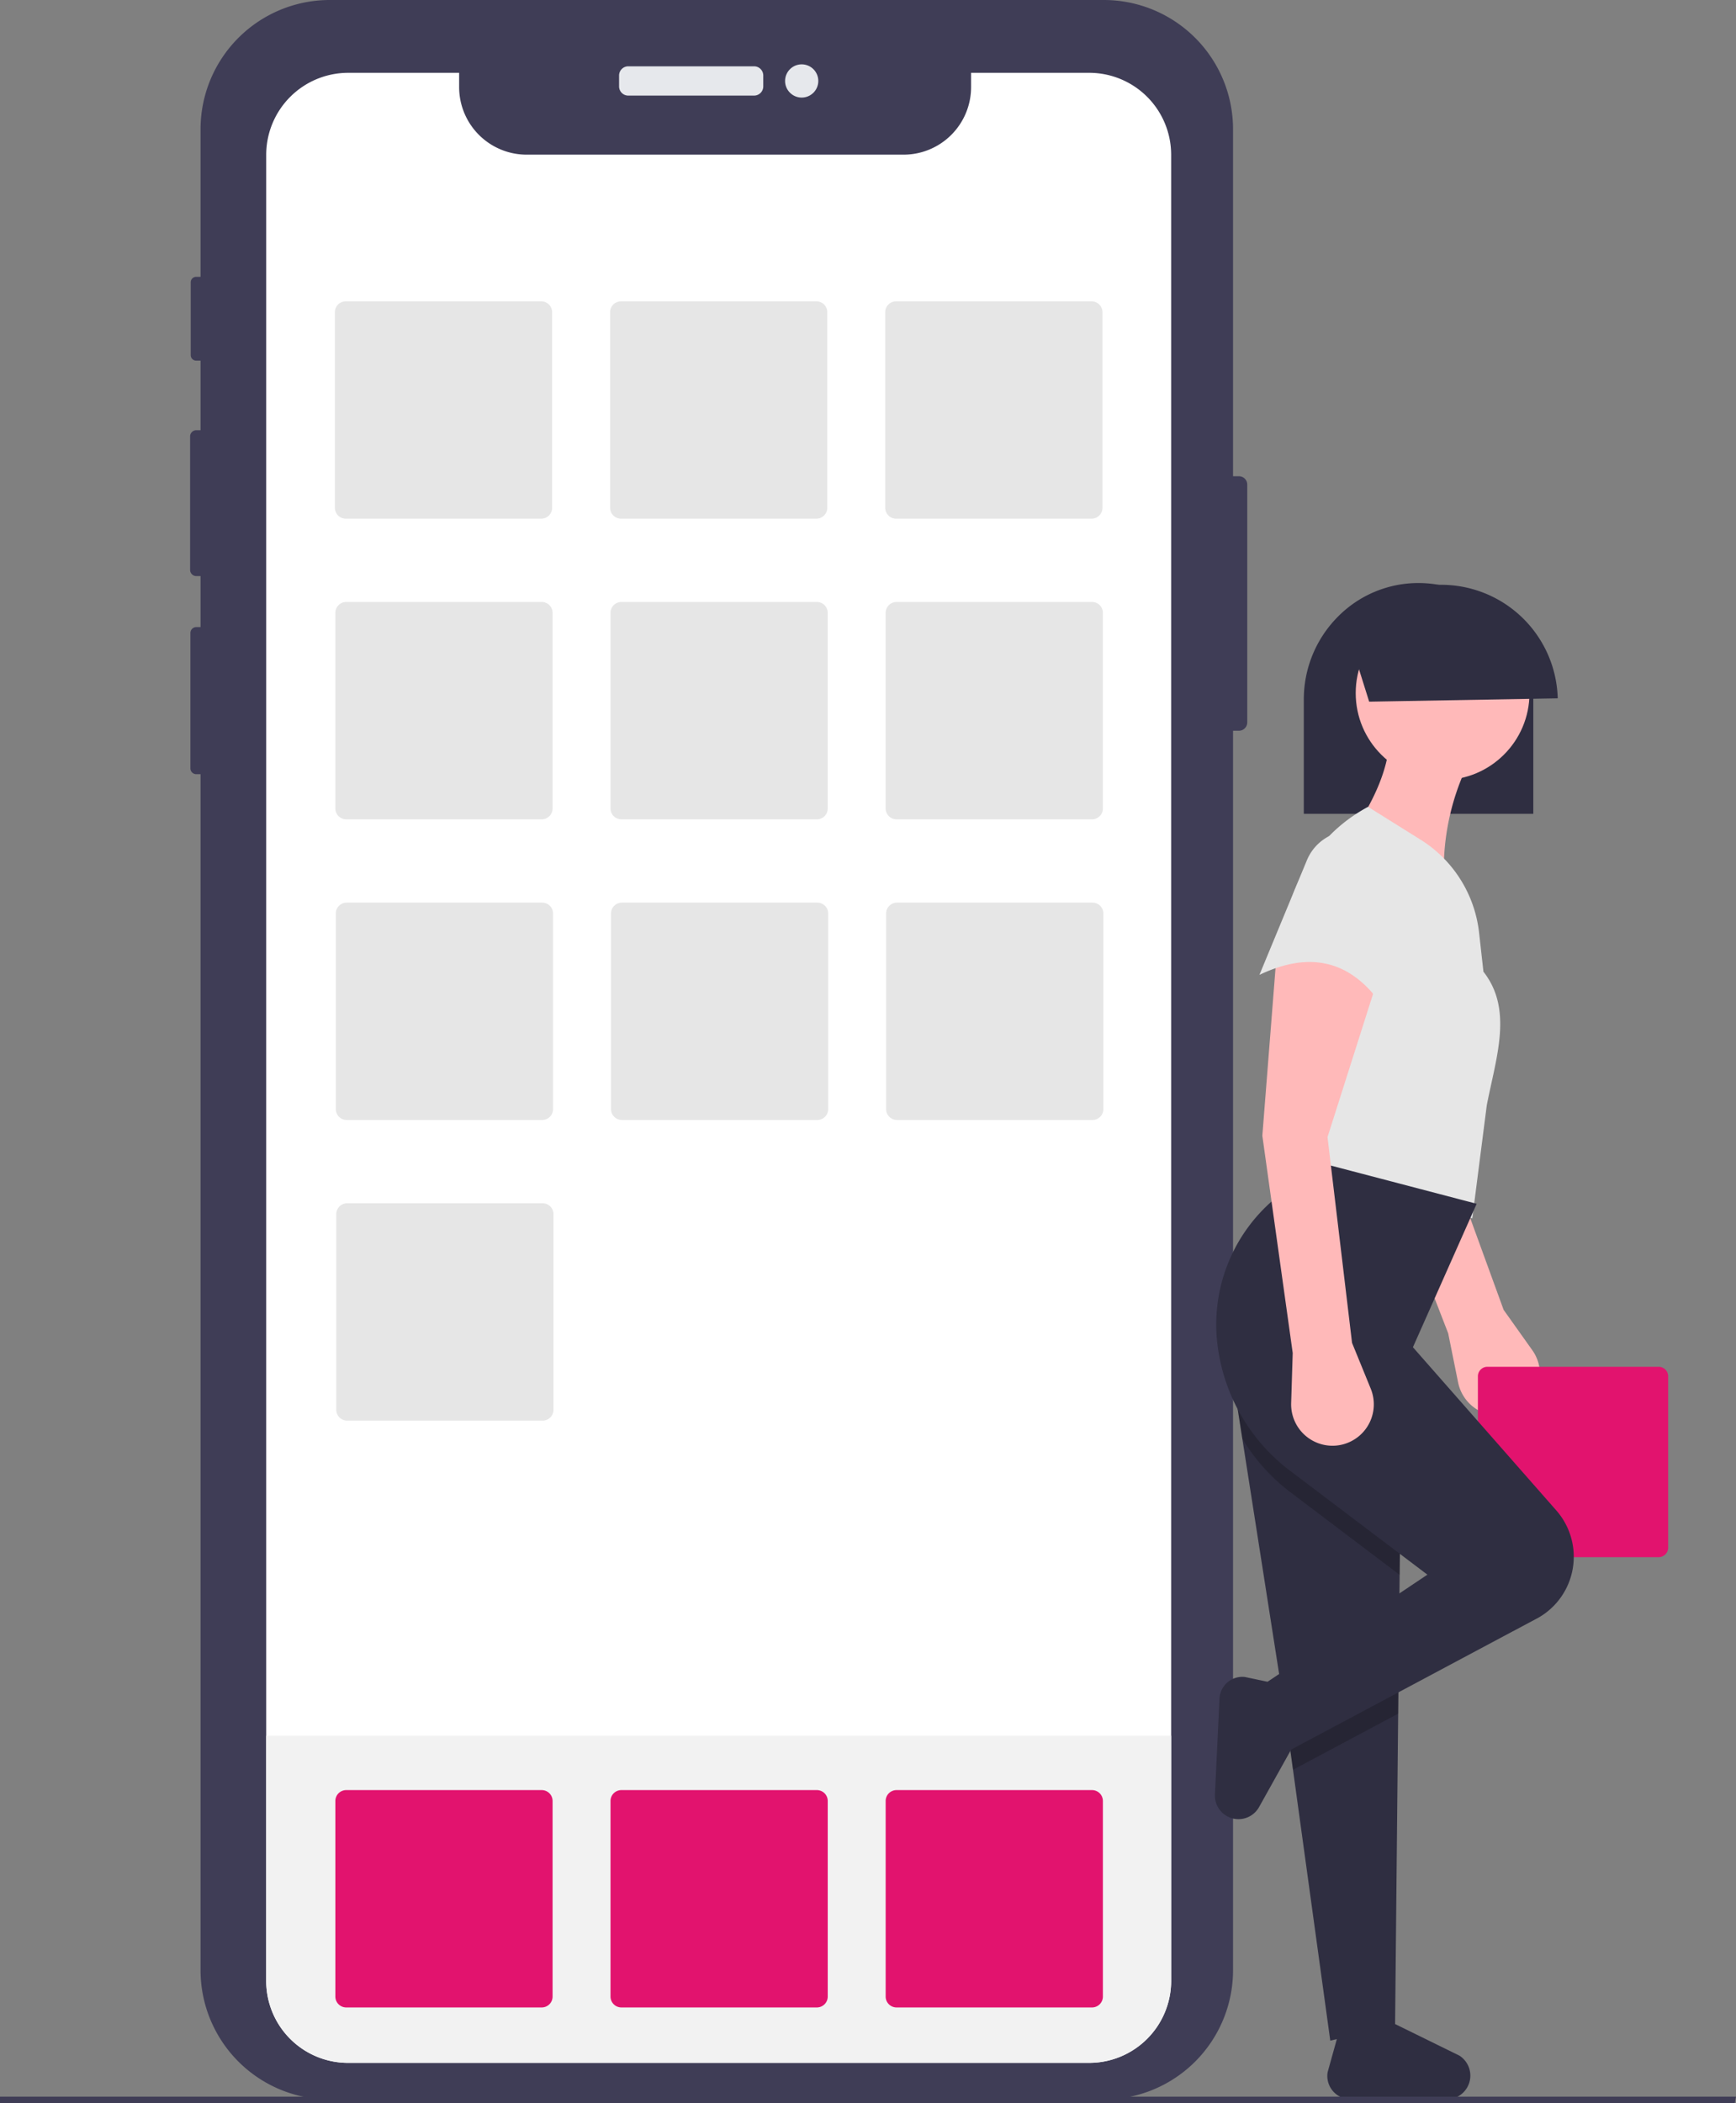 <svg xmlns="http://www.w3.org/2000/svg" width="136.164" height="164.886" viewBox="0 0 136.164 164.886">
  <rect x="0" y="0" width="136.164" height="164.886" fill="#808080" stroke="none"/>
  <g id="undraw_home_screen_4n7s" transform="translate(0 0)">
    <path id="Path_15726" data-name="Path 15726" d="M458.592,140.158v18.652a.652.652,0,0,1-.65.65h-.463v97.163a10.138,10.138,0,0,1-10.137,10.138H386.629a10.136,10.136,0,0,1-10.135-10.136V162.867h-.335a.459.459,0,0,1-.46-.457V151.795a.46.46,0,0,1,.46-.46h.335v-4h-.338a.482.482,0,0,1-.48-.483v-10.47a.481.481,0,0,1,.48-.48h.338v-5.458h-.344a.425.425,0,0,1-.426-.425v-5.715a.428.428,0,0,1,.426-.429h.344V112.308a10.135,10.135,0,0,1,10.135-10.135h60.712a10.138,10.138,0,0,1,10.138,10.135v27.2h.463A.652.652,0,0,1,458.592,140.158Z" transform="translate(-360.764 -102.173)" fill="#3f3d56"/>
    <path id="Path_15727" data-name="Path 15727" d="M205.59,21.933h9.865a.722.722,0,0,1,.722.722v.853a.722.722,0,0,1-.722.722H205.59a.722.722,0,0,1-.722-.722v-.853A.722.722,0,0,1,205.59,21.933Z" transform="translate(-156.31 -16.735)" fill="#e6e8ec"/>
    <circle id="Ellipse_1301" data-name="Ellipse 1301" cx="1.303" cy="1.303" r="1.303" transform="translate(61.578 5.044)" fill="#e6e8ec"/>
    <path id="Path_15728" data-name="Path 15728" d="M471.834,132.685V275.841a6.433,6.433,0,0,1-6.432,6.429H407.286a6.422,6.422,0,0,1-6.432-6.412V132.691a6.432,6.432,0,0,1,6.432-6.432h8.7v1.116a5.3,5.3,0,0,0,5.3,5.3h29.556a5.3,5.3,0,0,0,5.3-5.3v-1.116H465.4A6.427,6.427,0,0,1,471.834,132.685Z" transform="translate(-379.974 -120.55)" fill="#fff"/>
    <path id="Path_15729" data-name="Path 15729" d="M471.834,676.284V695.5a6.433,6.433,0,0,1-6.432,6.429H407.286a6.422,6.422,0,0,1-6.432-6.412V676.284Z" transform="translate(-379.974 -540.206)" fill="#f2f2f2"/>
    <path id="Path_15730" data-name="Path 15730" d="M424.44,201.835a.853.853,0,0,0-.852.852v15.335a.853.853,0,0,0,.852.852h15.335a.853.853,0,0,0,.852-.852V202.687a.853.853,0,0,0-.852-.852Z" transform="translate(-397.32 -178.212)" fill="#e6e6e6"/>
    <path id="Path_15731" data-name="Path 15731" d="M515.5,201.835a.853.853,0,0,0-.852.852v15.335a.853.853,0,0,0,.852.852H530.83a.853.853,0,0,0,.852-.852V202.687a.853.853,0,0,0-.852-.852Z" transform="translate(-466.793 -178.212)" fill="#e6e6e6"/>
    <path id="Path_15732" data-name="Path 15732" d="M606.552,201.835a.853.853,0,0,0-.852.852v15.335a.853.853,0,0,0,.852.852h15.335a.853.853,0,0,0,.852-.852V202.687a.853.853,0,0,0-.852-.852Z" transform="translate(-536.267 -178.212)" fill="#e6e6e6"/>
    <path id="Path_15733" data-name="Path 15733" d="M424.59,301.278a.853.853,0,0,0-.852.852v15.335a.853.853,0,0,0,.852.852h15.335a.853.853,0,0,0,.852-.852V302.13a.853.853,0,0,0-.852-.852Z" transform="translate(-397.434 -254.085)" fill="#e6e6e6"/>
    <path id="Path_15734" data-name="Path 15734" d="M515.646,301.278a.853.853,0,0,0-.852.852v15.335a.853.853,0,0,0,.852.852H530.98a.853.853,0,0,0,.852-.852V302.13a.853.853,0,0,0-.852-.852Z" transform="translate(-466.908 -254.085)" fill="#e6e6e6"/>
    <path id="Path_15735" data-name="Path 15735" d="M606.7,301.278a.853.853,0,0,0-.852.852v15.335a.853.853,0,0,0,.852.852h15.335a.853.853,0,0,0,.852-.852V302.13a.853.853,0,0,0-.852-.852Z" transform="translate(-536.381 -254.085)" fill="#e6e6e6"/>
    <path id="Path_15736" data-name="Path 15736" d="M424.74,400.72a.853.853,0,0,0-.852.852v15.335a.853.853,0,0,0,.852.852h15.335a.853.853,0,0,0,.852-.852V401.572a.853.853,0,0,0-.852-.852Z" transform="translate(-397.548 -329.957)" fill="#e6e6e6"/>
    <path id="Path_15737" data-name="Path 15737" d="M515.8,400.72a.853.853,0,0,0-.852.852v15.335a.853.853,0,0,0,.852.852H531.13a.853.853,0,0,0,.852-.852V401.572a.853.853,0,0,0-.852-.852Z" transform="translate(-467.022 -329.957)" fill="#e6e6e6"/>
    <path id="Path_15738" data-name="Path 15738" d="M606.851,400.72a.853.853,0,0,0-.852.852v15.335a.853.853,0,0,0,.852.852h15.335a.853.853,0,0,0,.852-.852V401.572a.853.853,0,0,0-.852-.852Z" transform="translate(-536.495 -329.957)" fill="#e6e6e6"/>
    <path id="Path_15739" data-name="Path 15739" d="M424.59,694.255a.853.853,0,0,0-.852.852v15.335a.853.853,0,0,0,.852.852h15.335a.853.853,0,0,0,.852-.852V695.107a.853.853,0,0,0-.852-.852Z" transform="translate(-397.434 -553.918)" fill="#e2136e"/>
    <path id="Path_15740" data-name="Path 15740" d="M515.646,694.255a.853.853,0,0,0-.852.852v15.335a.853.853,0,0,0,.852.852H530.98a.853.853,0,0,0,.852-.852V695.107a.853.853,0,0,0-.852-.852Z" transform="translate(-466.908 -553.918)" fill="#e2136e"/>
    <path id="Path_15741" data-name="Path 15741" d="M606.7,694.255a.853.853,0,0,0-.852.852v15.335a.853.853,0,0,0,.852.852h15.335a.853.853,0,0,0,.852-.852V695.107a.853.853,0,0,0-.852-.852Z" transform="translate(-536.381 -553.918)" fill="#e2136e"/>
    <path id="Path_15742" data-name="Path 15742" d="M424.89,500.163a.853.853,0,0,0-.852.852V516.35a.853.853,0,0,0,.852.852h15.335a.853.853,0,0,0,.852-.852V501.015a.853.853,0,0,0-.852-.852Z" transform="translate(-397.663 -405.83)" fill="#e6e6e6"/>
    <path id="Path_15743" data-name="Path 15743" d="M764.941,441.3l.777,3.847a3.245,3.245,0,0,0,3.922,2.517h0a3.245,3.245,0,0,0,1.9-5.04l-2.249-3.162L763.729,424.2l1.016-13.072c-3.194-1.2-6.445-2.543-8.208-.174l2.19,14.3Z" transform="translate(-651.352 -336.772)" fill="#ffb9b9"/>
    <path id="Path_15744" data-name="Path 15744" d="M802.568,554.242a.747.747,0,0,0-.746.746v13.433a.747.747,0,0,0,.746.746H816a.747.747,0,0,0,.746-.746V554.988a.747.747,0,0,0-.746-.746Z" transform="translate(-685.903 -447.091)" fill="#e2136e"/>
    <path id="Path_15745" data-name="Path 15745" d="M762.216,304.139c0-.079,0-.157,0-.239a9.014,9.014,0,0,0-9-8.9,8.872,8.872,0,0,0-6.364,2.678,9.182,9.182,0,0,0-2.636,6.464v8.951h18Z" transform="translate(-641.951 -249.293)" fill="#2f2e41"/>
    <path id="Path_15746" data-name="Path 15746" d="M763.194,775.464h0a1.865,1.865,0,0,0-.834-1.829l-5.353-2.627-4.036.509-.953,3.417a1.818,1.818,0,0,0,1.591,2.1l7.53.016A1.865,1.865,0,0,0,763.194,775.464Z" transform="translate(-647.886 -612.479)" fill="#2f2e41"/>
    <path id="Path_15747" data-name="Path 15747" d="M408.248,457.583l.621,3.965.056.363,2.386,15.242.737,4.711.226,1.445.627,4.559,2.923,21.233,5.083-1.152.243-24.479.042-4.2.039-3.552.035-3.125.141-12.567Z" transform="translate(-311.484 -349.125)" fill="#2f2e41"/>
    <circle id="Ellipse_1302" data-name="Ellipse 1302" cx="6.815" cy="6.815" r="6.815" transform="translate(106.336 47.521)" fill="#ffb9b9"/>
    <path id="Path_15748" data-name="Path 15748" d="M758.28,354.21,766,358.071a18.991,18.991,0,0,1,2.385-11.017l-6.7-1.022C761.6,348.723,760.236,351.456,758.28,354.21Z" transform="translate(-652.682 -288.232)" fill="#ffb9b9"/>
    <path id="Path_15749" data-name="Path 15749" d="M736.874,398.336l13.63,2.953,1.136-8.859c.739-3.789,2.073-7.5-.262-10.472l-.342-3.062a9.888,9.888,0,0,0-4.586-7.286l-4.123-2.577C733.779,373.656,734.123,385.076,736.874,398.336Z" transform="translate(-635.024 -305.781)" fill="#e6e6e6"/>
    <path id="Path_15750" data-name="Path 15750" d="M424.278,540.236l.226,1.445.627,4.559,8.249-4.4.042-4.2.039-3.553Z" transform="translate(-323.714 -407.497)" opacity="0.2"/>
    <path id="Path_15751" data-name="Path 15751" d="M721.01,559.755l.621,3.966.056.363a14.927,14.927,0,0,0,3.8,4.217l8.546,6.463.141-12.567Z" transform="translate(-624.246 -451.297)" opacity="0.2"/>
    <path id="Path_15752" data-name="Path 15752" d="M718.376,526.317l1.59,5.338L740.511,520.7a5.5,5.5,0,0,0,1.378-8.394l-11.246-12.795,5-11.245-14.311-3.748-1.59,3.407a12.888,12.888,0,0,0-4.484,10.855,14.61,14.61,0,0,0,5.8,10.456l10.721,8.106Z" transform="translate(-619.82 -393.894)" fill="#2f2e41"/>
    <path id="Path_15753" data-name="Path 15753" d="M716.5,667.943h0a1.849,1.849,0,0,0,1.756-.942l3.079-5.516-.762-3.96-3.441-.725a1.8,1.8,0,0,0-1.98,1.708l-.357,7.5A1.849,1.849,0,0,0,716.5,667.943Z" transform="translate(-619.501 -525.333)" fill="#2f2e41"/>
    <path id="Path_15754" data-name="Path 15754" d="M732.871,445.971l-.123,3.923a3.245,3.245,0,0,0,3.243,3.346h0a3.245,3.245,0,0,0,3-4.472l-1.467-3.593L735.6,429.047l3.975-12.494c-2.835-1.9-5.694-3.948-7.951-2.044l-1.136,14.425Z" transform="translate(-631.476 -339.899)" fill="#ffb9b9"/>
    <path id="Path_15755" data-name="Path 15755" d="M729.528,388.283c4.185-2,7.392-.98,9.768,2.612l1.54-8.592a4.583,4.583,0,0,0-2.546-4.949h0a3.723,3.723,0,0,0-5.036,1.938Z" transform="translate(-630.745 -311.855)" fill="#e6e6e6"/>
    <path id="Path_15756" data-name="Path 15756" d="M758.634,299.316l1.71,5.442,14.789-.263a9.142,9.142,0,0,0-16.5-5.179Z" transform="translate(-652.952 -249.749)" fill="#2f2e41"/>
    <path id="Path_15757" data-name="Path 15757" d="M136.07,693.991H0v-.517H136.164Z" transform="translate(0 -529.105)" fill="#3f3d56"/>
  </g>
</svg>

